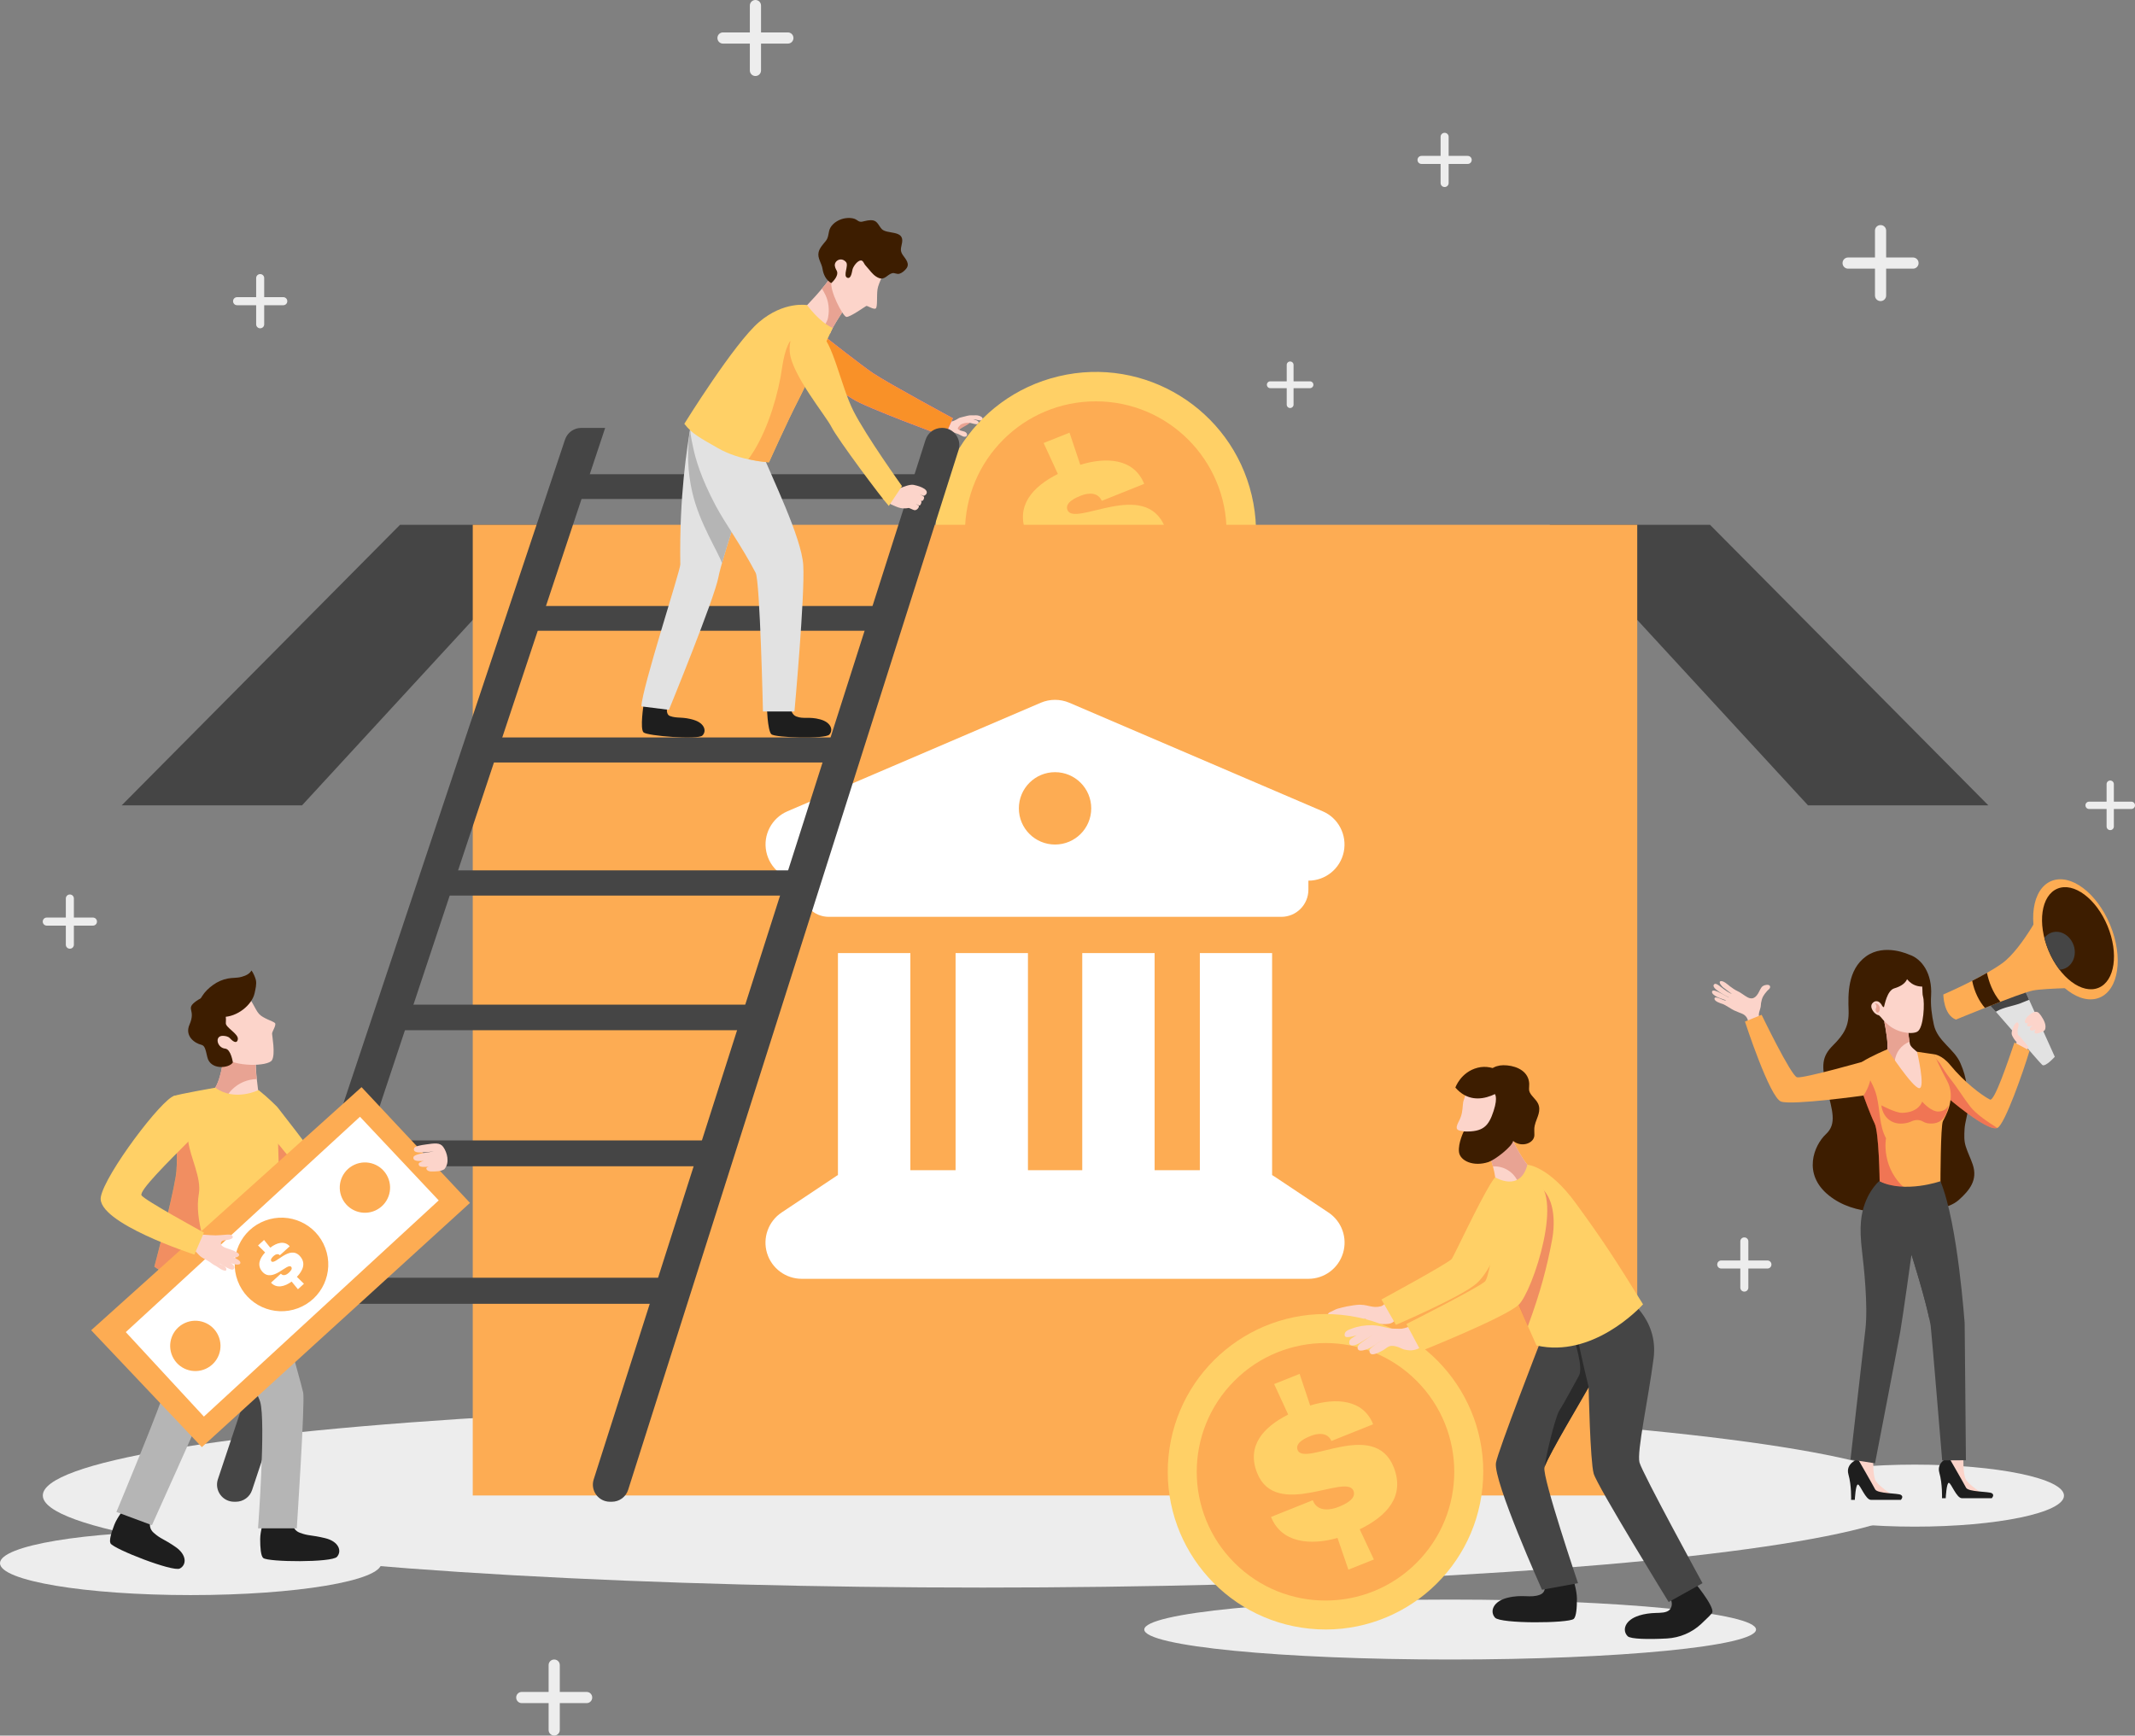 <?xml version="1.0" encoding="UTF-8"?><svg xmlns="http://www.w3.org/2000/svg" viewBox="0 0 408.89 332.43"><rect x="0" y="0" width="408.89" height="332.43" fill="#808080" stroke="none"/><g isolation="isolate"><g id="a"><g><path d="M183.34,82.97c.26,.04,.37-.55,.48-.71,.21-.33,2.17-1.14,1.88-1.38-.35-.3-1-.28-1.41-.22-.42,.06-.97,.25-1.18,.6-.27,.46-.26,1.15,.06,1.58,.06,.08,.12,.12,.17,.13Z" fill="#e8a393"/><path d="M186.77,80.33c.25,.05,1.33,.43,1.43-.03,.11-.54-1.01-.8-1.34-.76-.48,.06-.96-.07-1.57,.09-.48,.12-.93,.24-1.41,.36-.26,.06-.47,.27-.72,.38-.2,.08-.61,.35-.95,.35-.08,0-.22-.03-.37-.06-.02,.06-.02,.12-.04,.18-.27,.72-.55,1.32-.87,1.95,.34,.05,1,.04,1.21,0,.28-.05,.47,.02,.73,.11,.23,.08,.45,.17,.68,.25,.18,.07,.81,.44,1.01,.48,.17,.03,.51,.08,.62-.21,.13-.33-.13-.53-.27-.65-.24-.21-1.61-.3-1.46-.77,.07-.21,.26-.39,.41-.55,.17-.19,.35-.24,.59-.32,.45-.15,.92-.2,1.39-.12,.29,.05,1.15,.37,1.4,.19,.43-.31,.05-.6-.36-.74-.1-.03-.38-.1-.48-.14,.15,0,.29,0,.39,.01Z" fill="#fcd4ca"/></g><path d="M148.77,62.78c1.9-1.77,4.86-1.75,6.89-.14,3.34,2.64,9.57,7.52,11.59,8.87,2.8,1.88,15.23,8.6,15.23,8.6l-1.58,3.49s-15.32-5.64-17.54-7.16c-2.21-1.52-14.91-8.09-15.6-11.02-.24-1.03,.23-1.93,1-2.65Z" fill="#f35dad"/><path d="M148.77,62.78c1.9-1.77,4.86-1.75,6.89-.14,3.34,2.64,9.57,7.52,11.59,8.87,2.8,1.88,15.23,8.6,15.23,8.6l-1.58,3.49s-15.32-5.64-17.54-7.16c-2.21-1.52-14.91-8.09-15.6-11.02-.24-1.03,.23-1.93,1-2.65Z" fill="#f685c3"/><path d="M148.77,62.78c1.9-1.77,4.86-1.75,6.89-.14,3.34,2.64,9.57,7.52,11.59,8.87,2.8,1.88,15.23,8.6,15.23,8.6l-1.58,3.49s-15.32-5.64-17.54-7.16c-2.21-1.52-14.91-8.09-15.6-11.02-.24-1.03,.23-1.93,1-2.65Z" fill="#f99128"/><ellipse cx="366.71" cy="286.47" rx="28.58" ry="5.94" fill="#ededed"/><path d="M73.04,299.41c0,3.38-16.35,6.11-36.52,6.11s-36.52-2.74-36.52-6.11,16.35-6.11,36.52-6.11,36.52,2.74,36.52,6.11Z" fill="#ededed"/><ellipse cx="277.73" cy="312.12" rx="58.58" ry="5.74" fill="#ededed"/><ellipse cx="188.23" cy="286.44" rx="180.03" ry="17.64" fill="#ededed"/><g><path d="M387.39,188.79l6.14,13.62s-1.8,2.02-2.39,1.57c-.6-.45-9.8-11.5-10.7-12.07-.9-.57,6.96-3.12,6.96-3.12Z" fill="#e2e2e2"/><path d="M382.4,193.69c1.42-.79,3.03-.96,4.54-1.52,.59-.22,1.13-.46,1.67-.67l-1.22-2.71s-7.86,2.54-6.96,3.12c.21,.14,.89,.86,1.81,1.89,.06-.04,.1-.08,.16-.11Z" fill="#454545"/><path d="M372.18,190.48s.02,3.92,2.42,4.81c0,0,12.27-5.08,14.74-5.57,2.47-.49,11.45-.56,11.45-.56l-9.05-16.16s-4.34,8.68-8.31,11.52c-3.97,2.84-11.25,5.96-11.25,5.96Z" fill="#fdac53"/><path d="M380.14,193.05c.97-.39,1.98-.78,2.98-1.17-1.5-1.69-2.28-4.05-2.58-5.54-.93,.53-1.9,1.05-2.83,1.52,.42,2.12,1.31,3.88,2.43,5.18Z" fill="#3d1d00"/><path d="M404.13,177.16c2.56,6.17,1.65,12.4-2.02,13.92-3.67,1.52-8.72-2.24-11.27-8.41-2.56-6.17-1.65-12.4,2.02-13.92,3.67-1.52,8.72,2.24,11.27,8.41Z" fill="#fdac53"/><path d="M403.63,177.36c2.17,5.24,1.41,10.55-1.72,11.84s-7.42-1.91-9.59-7.15c-2.17-5.24-1.41-10.55,1.72-11.84,3.12-1.29,7.42,1.91,9.59,7.15Z" fill="#3d1d00"/><path d="M386.56,198.28c-.23-.14-.16-.98-.12-1.2,.07-.34,.31-.79,.07-1.12-.42-.58-1.02,.98-1.09,1.21-.15,.44-.2,.73-.11,1.04,.08,.26,.54,1.08,.91,1.37-.04,.16-.09,.32-.15,.49,.45,.2,.7,.33,1.14,.58,.46,.26,.43,.59,.86,.88l.43-.98c-.18-.22-1.56-2.04-1.94-2.27Z" fill="#fcd4ca"/><path d="M390.51,194.06c-.41-.44-1.05-.27-1.54,.09-.36,.26-1.4,1.11-1.12,1.72,.23,.51,1.57-.62,1.57-.62-.49,.42-1.41,.76-1.18,1.19,.26,.47,1.43-.2,1.68-.39-.26,.07-1.57,.86-1.05,1.27,.36,.28,1.32-.31,1.61-.51-.39,.12-.91,.46-.81,.99,.17,.29,.75,.1,1.07-.03,.49-.2,.95-.28,.99-.88,0-.11,.02-.21,.02-.33-.02-.44-.22-.94-.43-1.32-.23-.43-.5-.84-.81-1.17Z" fill="#fcd4ca"/><path d="M365.71,182.88s-4.74-2.29-8.33,.3c-3.59,2.59-3.44,7.38-3.34,10.37,.1,2.99-.9,4.59-2.99,6.68-2.1,2.1-2.29,3.79-1.2,8.18,1.1,4.39,1.96,6.85-.14,8.81-2.31,2.15-4.55,7.65,.54,11.74,5.09,4.09,12.02,3.25,16.66,2.99,2.59-.14,6.21-.3,8.25-2.13,2.07-1.86,3.65-3.82,2.65-6.78-.4-1.18-.97-2.29-1.34-3.47-.35-1.15-.28-2.08-.23-3.24,.07-1.42,.61-2.72,.68-4.14,.07-1.48-.09-2.88-.27-4.3-.2-1.58-.56-2.77-1.18-4.22-1.2-2.8-4.41-4.23-5.1-7.39-.42-1.92-.65-3.72-.53-5.59,.25-4.23-1.77-7.02-4.12-7.82Z" fill="#3d1d00"/><path d="M358.76,279.47s-.1,2.65,.35,3.9c.45,1.25,3.65,3.16,3.65,3.16,0,0-2.9,.56-4.01-.3-1.11-.86-3.75-5.36-3.58-5.95,.17-.59,.97-2.39,.97-2.39l2.62,1.59Z" fill="#fcd4ca"/><path d="M376.03,279.22s-.1,2.66,.35,3.9c.45,1.25,3.65,3.16,3.65,3.16,0,0-2.9,.56-4.01-.3-1.11-.86-3.75-5.36-3.58-5.95,.17-.59,.97-2.39,.97-2.39l2.62,1.59Z" fill="#fcd4ca"/><path d="M355.83,279.47s-2.43,.81-1.82,2.94c.61,2.13,.51,4.87,.51,4.87h.71s.15-3.04,.61-2.94c.46,.1,1.47,2.94,2.48,2.94h5.73s.61-.61,0-.96c-.61-.35-4.49-.2-4.93-1.06-.44-.86-3.28-5.78-3.28-5.78Z" fill="#1e1e1e"/><path d="M373.24,279.15s-2.43,.81-1.82,2.94c.61,2.13,.51,4.87,.51,4.87h.71s.15-3.04,.61-2.94c.46,.1,1.47,2.94,2.48,2.94h5.73s.61-.61,0-.96c-.61-.35-4.49-.2-4.93-1.06-.44-.86-3.28-5.78-3.28-5.78Z" fill="#1e1e1e"/><path d="M360.12,192.35s2.26,8.82,.97,9.51c0,0,4.62,9.58,6.66,9.13s.97-8.62,.97-8.62c0,0-.7-.12-1.58-.91-.39-.35-1.24-.94-1.36-1.52-.39-1.9-.49-4.27-.49-4.27l-5.18-3.32Z" fill="#fcd4ca"/><path d="M363.99,206.96c-.73-.97-1.31-2.38-1.14-3.61,.24-1.84,1.22-3.15,2.87-3.83-.32-1.81-.41-3.86-.41-3.86l-5.18-3.32s2.26,8.82,.97,9.51c0,0,4.62,9.58,6.66,9.13,.53-.12,.85-.76,1.03-1.64-1.95,.36-3.65-.86-4.8-2.38Z" fill="#e8a393"/><path d="M337.96,197.52c-.23-.36-.41-.76-.55-1.16-.12-.35-.21-.7-.33-1.05-.12-.34-.25-.67-.23-1.03,.01-.23,.07-.41,.13-.63,.07-.27,.17-.53,.22-.8,.05-.24,.03-.48,.07-.72,.08-.45,.19-.92,.42-1.32,.18-.31,.37-.57,.61-.84,.12-.14,.21-.26,.36-.38,.14-.11,.27-.23,.33-.41,.08-.24-.04-.46-.28-.52-.42-.11-1.08,.09-1.34,.44-.36,.49-.52,1.09-.92,1.56-1.21,1.45-2.35-.26-3.77-.87-.41-.18-1.02-.62-1.37-.88-.25-.19-1.34-1.22-1.85-.95-.38,.2,.36,1.07,.72,1.28,.14,.08,1.35,1.07,1.51,1.12-.36-.06-1.29-.68-2.03-1.26-.54-.42-1.06-.83-1.35-.59-.9,.74,2.63,2.43,2.91,2.58-.29,.03-3.06-1.93-3.32-1.21-.14,.4,.43,.79,.9,1.04,.59,.32,1.58,.55,1.8,.72-.42,.14-2.25-1.11-2.25-.34,0,.5,1.14,.87,1.57,1,.44,.13,1.74,1.02,2.15,1.21,1.37,.65,1.93,.58,2.47,1.4,.34,.52,.96,3.28,1.45,4.33l1.99-1.7Z" fill="#fcd4ca"/><path d="M385.8,199.69c-1.22,3.55-3.83,11.36-4.69,10.92-1.62-.83-4.98-3.4-7.61-6.62-1.61-1.96-3.1-2.06-3.1-2.06l2.35,8.1s8.03,6.98,9.83,5.99c1.41-.78,4.89-10.68,6.12-14.79,0,0-2.87-1.53-2.89-1.54Z" fill="#fdac53"/><path d="M377.31,211.92c-1.44-1.87-2.33-3.44-3.79-5.29-.74-.94-1.38-1.93-1.98-2.95-.33-.37-.65-.75-.96-1.14l2.17,7.5s7.84,6.81,9.75,6c-1.65-1.06-4.02-2.59-5.19-4.12Z" fill="#d10056" mix-blend-mode="multiply" opacity=".32"/><path d="M370.4,201.93l-3.25-.48s1.66,7.03,.41,6.98c-1.25-.05-6.1-7.45-6.1-7.45,0,0-3.07,1.28-4.86,2.42,0,0,.68,5.68,.28,6.43,0,0,1.3,3.64,2.14,5.34,.85,1.7,.97,11.13,.97,11.13,0,0,3.03,1.74,6.77,1.74s4.87-1.57,4.87-1.57c0,0,.02-10.8,.47-11.72,.45-.92,2.65-4.44,.75-7.83-1-1.79-2.45-4.99-2.45-4.99Z" fill="#fdac53"/><path d="M361.21,218.03c-1.32-2.42-1.11-5.26-1.79-8.07-.46-1.93-1.69-3.9-2.71-5.51,.17,1.68,.46,4.84,.16,5.39,0,0,1.3,3.64,2.14,5.34,.85,1.7,.97,11.13,.97,11.13,0,0,2.25,1.29,5.27,1.65-5.14-4.07-4.05-9.92-4.05-9.92Z" fill="#d10056" mix-blend-mode="multiply" opacity=".32"/><path d="M360.31,211.71s2.73,1.46,3.95,1.44c3.27-.04,3.87-2.15,3.87-2.15,0,0,1.71,2.03,3.23,1.9,1.48-.12,1.74-1.17,1.74-1.17,0,0-.11,3.14-2.76,3.44-.95,.11-1.6-.07-2.04-.34-.68-.42-1.52-.38-2.24-.04-.41,.2-.94,.35-1.62,.41-2.36,.19-3.88-1.39-4.13-3.5Z" fill="#d10056" mix-blend-mode="multiply" opacity=".32"/><path d="M358.03,203s-12.72,3.64-13.87,3.34c-1.15-.3-6.78-11.97-6.78-11.97l-3.19,1.3s4.74,14.6,6.93,15.33c2.2,.73,15.77-1.16,15.77-1.16,0,0,2.39-3.19,1.15-6.83Z" fill="#fdac53"/><path d="M362.42,185.53s3.19-1.27,4.68,.75c1.49,2.03,.89,3.65,1.2,4.65,.32,1,.17,6.02-1.13,6.69-1.12,.58-4.05,.13-5.7-1.49-1.41-1.38-1.78-.81-2.78-2.3-2.51-3.77,1.07-8.65,3.71-8.31Z" fill="#fcd4ca"/><path d="M363.99,184.39s.47,4.91,4.62,4.56c0,0-.16-6.68-4.62-4.56Z" fill="#3d1d00"/><path d="M360.61,196.6c0-.09,.24-.68,.25-1.01-.4-.46-.87-1.12-1.13-1.16-.72-.11-1.85-1.54-1.09-2.31,.79-.81,1.55-.08,1.84,.55,.05,.1,.18,.2,.32,.26,.12-.33,.58-3.2,1.98-3.62,4.79-1.42,1.57-5.2,1.57-5.2-7.89-1.49-8.37,9.3-6.4,11.43,1.07,1.16,2.02,1.23,2.66,1.06Z" fill="#3d1d00"/><path d="M359.01,192.13s.73,0,.97,.74c.22,.69-.33,1.43-.63,.94-.3-.49-.02-.69,.02-.97,.03-.28-.19-.62-.35-.71Z" fill="#e8a393"/><path d="M371.63,226.25s-6.81,2.39-11.75,0c0,0-2.99,2.51-3.47,7.64-.15,1.58-.07,3.48,.2,5.76,.34,2.85,1.17,10.33,.65,14.94-.76,6.75-2.86,24.96-2.86,24.96l4.7,.73s4.31-22.27,4.83-25.19c.51-2.92,2.15-14.77,2.15-14.77,0,0,2.92,9.17,3.68,13.61,.12,.68,2.2,25.79,2.2,25.79l4.55-.03s-.25-27.89-.25-26.42c0,.6-1.23-18.81-4.63-27.01Z" fill="#454545"/><path d="M369.26,244c-1.02-3.1-1.65-4.66-3.75-7.44,.21,1.27,.41,2.54,.56,3.83,.01-.04,.02-.07,.02-.07,0,0,2.5,7.85,3.47,12.54-.11-5.06,.45-6.57-.3-8.86Z" fill="#454545"/><path d="M397.15,181.11c-.63-1.93-2.51-3.05-4.2-2.5-.58,.19-1.05,.56-1.41,1.02,.2,.79,.45,1.6,.79,2.41,.57,1.39,1.3,2.62,2.11,3.68,.26,0,.52-.04,.78-.13,1.7-.55,2.56-2.56,1.94-4.49Z" fill="#454545"/></g><g><g><circle cx="209.86" cy="101.92" r="30.69" transform="translate(-17.88 51.3) rotate(-13.37)" fill="#ffd066"/><circle cx="209.86" cy="101.92" r="25.05" fill="#fdac53"/></g><path d="M206.88,89.03c5.03-1.55,10.3-1.22,12.25,3.65l-8.12,3.25c-.78-1.82-2.83-1.46-4.01-.99-.75,.3-3.16,1.26-2.56,2.75,1.33,3.33,14.91-6.12,18.68,3.31,2.27,5.66-1.32,9.54-6.61,12.11l2.76,5.87-4.96,1.98-2.12-6.18c-5.26,1.49-10.9,1-12.93-4.09l8.12-3.25,.07,.18c.94,2.22,3.62,1.66,4.89,1.15,1.23-.49,3.61-1.54,2.96-3.17-1.39-3.47-15.08,5.68-18.74-3.44-2.11-5.27,1.17-8.92,6.04-11.38l-2.73-5.93,4.96-1.98,2.06,6.15Z" fill="#ffd066"/></g><g><g><polygon points="107.31 100.52 76.61 100.52 23.31 154.25 57.85 154.25 107.31 100.52" fill="#454545"/><polygon points="296.79 100.52 327.5 100.52 380.8 154.25 346.26 154.25 296.79 100.52" fill="#454545"/></g><g><rect x="90.54" y="100.52" width="223.02" height="185.92" fill="#fdac53"/><path d="M199.33,134.6l-48.52,20.79c-3.03,1.3-4.72,4.55-4.05,7.75,.67,3.21,3.49,5.54,6.78,5.54v1.73c0,2.88,2.32,5.2,5.2,5.2h86.64c2.88,0,5.2-2.32,5.2-5.2v-1.73c3.29,0,6.13-2.32,6.78-5.54s-1.04-6.48-4.05-7.75l-48.52-20.79c-1.75-.74-3.73-.74-5.46,0h0Zm-24.99,47.95h-13.86v42.52c-.13,.06-.26,.15-.39,.24l-10.4,6.93c-2.53,1.69-3.68,4.85-2.79,7.78s3.6,4.92,6.65,4.92h97.03c3.05,0,5.74-1.99,6.63-4.92s-.24-6.09-2.79-7.78l-10.4-6.93c-.13-.09-.26-.15-.39-.24v-42.52h-13.84v41.59h-8.66v-41.59h-13.86v41.59h-10.4v-41.59h-13.86v41.59h-8.66v-41.59Zm27.72-20.79c-3.83,0-6.93-3.1-6.93-6.93s3.1-6.93,6.93-6.93,6.93,3.1,6.93,6.93-3.1,6.93-6.93,6.93Z" fill="#fff"/></g></g><g><polygon points="96.28 120.81 97.86 116.07 168.65 116.07 167.14 120.81 96.28 120.81" fill="#454545"/><polygon points="87.87 146.04 89.47 141.25 160.63 141.25 159.1 146.04 87.87 146.04" fill="#454545"/><polygon points="106.93 95.57 108.51 90.83 179.3 90.83 177.79 95.57 106.93 95.57" fill="#454545"/><polygon points="79.37 171.54 80.98 166.71 152.52 166.71 150.98 171.54 79.37 171.54" fill="#454545"/><polygon points="70.77 197.32 72.4 192.43 144.33 192.43 142.77 197.32 70.77 197.32" fill="#454545"/><polygon points="62.08 223.38 63.73 218.44 136.05 218.44 134.47 223.38 62.08 223.38" fill="#454545"/><polygon points="53.3 249.73 54.96 244.73 127.68 244.73 126.09 249.73 53.3 249.73" fill="#454545"/><path d="M45.17,287.64h-.33c-2.24,0-3.81-2.19-3.11-4.31L108.21,84.2c.45-1.34,1.7-2.24,3.11-2.24h4.58L48.28,285.4c-.44,1.34-1.7,2.24-3.11,2.24Z" fill="#454545"/><path d="M117.18,287.64h-.36c-2.22,0-3.79-2.16-3.12-4.27l63.56-199.13c.43-1.36,1.69-2.28,3.12-2.28h.07c2.22,0,3.79,2.15,3.12,4.27l-63.27,199.13c-.43,1.36-1.69,2.28-3.12,2.28Z" fill="#454545"/></g><path d="M159.57,52.38c.04,.11,.06,.22,.1,.32,.37,.99,.76,2,1.32,2.9,.34,.55,1,1.1,1.27,1.63,.11,.21,.23,.42,.36,.61-.86,1.26-3.1,4.57-3.64,6.02,0,0-4.23-2.29-5.02-4.78,0,0,4.02-4.04,5.61-6.7Z" fill="#fcd4ca"/><path d="M158.6,60.75c.26-1.38,.12-2.92-.49-4.2-.21-.44-.44-.85-.69-1.25,.83-.99,1.63-2.03,2.16-2.92,.04,.11,.06,.22,.1,.32,.37,.99,.76,2,1.32,2.9,.34,.55,1,1.1,1.27,1.63,.11,.21,.23,.42,.36,.61-.86,1.26-3.1,4.57-3.64,6.02,0,0-.72-.4-1.63-1.03,.62-.52,1.09-1.24,1.25-2.08Z" fill="#e8a393"/><path d="M146.86,135.2s.13,4.78,.88,5.44,10.26,.94,11.08,.07c.82-.87,.34-2.34-1.7-2.91-2.19-.61-3.26-.01-4.64-.58-1.37-.57-1.01-2.73-1.01-2.73l-4.61,.72Z" fill="#1e1e1e"/><path d="M123.26,134.94s-.73,4.66-.01,5.34c.72,.68,10.42,1.44,11.27,.6,.85-.84,.43-2.33-1.59-2.97-2.16-.69-3.21-.25-4.61-.76-1.1-.4-.36-2.62-.36-2.62l-4.7,.41Z" fill="#1e1e1e"/><g><path d="M130.29,108.12c-.21-13.23,1.3-22.34,1.99-26.6,1.58,.06,3.17,.2,4.75,.92,2.9,1.32,5.83,2.59,8.74,3.86-2.37,4.9-7.56,20.9-8.18,24.25-.78,4.17-9.48,25.41-9.48,25.41l-5.27-.66c.08-3.42,7.47-26.04,7.45-27.19Z" fill="#e2e2e2"/><path d="M141.1,84.33c1.53,.75,3.11,1.33,4.7,1.91-2.33,4.81-6.57,18.11-7.52,21.65-.74-2.23-4.31-7.62-5.68-13.53-.92-3.95-1.08-8.03-.44-12.04,0-.02,0-.03,0-.05,2.96,.2,5.82,.52,8.94,2.05Z" fill="#b5b5b5"/><path d="M137.16,83.61c2.05,.69,5.79,1.69,8.61,2.69,1.96,4.96,7.77,16.68,8.07,21.98,.33,5.85-1.69,28-1.69,28h-6.03s-.56-24.97-1.4-26.57c-2.78-5.29-5.86-9.48-7.61-12.77-2.93-5.52-3.93-9.07-4.45-11.65-.23-1.14-1.23-4.97,.71-6.16,1.6,.45,2.07,3.91,3.79,4.49Z" fill="#e2e2e2"/></g><g><path d="M147.27,88.55s-5.46-.23-9.8-2.73c-3.21-1.85-4.93-2.69-6.41-4.65,0,0,9.55-15.43,14.32-19.49,4.77-4.06,9.2-3.24,9.2-3.24,0,0,2.31,3.25,4.89,4.37,0,0-4.64,10.04-6.66,13.97s-5.55,11.77-5.55,11.77Z" fill="#ffd066"/><path d="M153.54,75.33c.22-.44,.44-.9,.68-1.39,.03-.06,.06-.12,.09-.18,.23-.47,.46-.95,.7-1.45,.04-.08,.08-.16,.12-.25,.26-.55,.53-1.12,.8-1.68,0,0,0-.02,.01-.03-.21-.1-.42-.19-.6-.32-1.46-1.04-2.45-2.57-3.46-4.02-.17-.24-.37-.47-.56-.7-1.26,2.03-1.48,5.09-1.84,6.99-1,5.26-3.09,11.53-6.16,15.66,2.25,.5,3.96,.58,3.96,.58,0,0,3.52-7.84,5.55-11.77,.18-.35,.38-.76,.6-1.19,.04-.08,.08-.17,.13-.26Z" fill="#fdac53"/></g><path d="M161.27,46.03s4.36-1.87,6.3,.05c1.94,1.92,2.96,3.41,2.54,4.44-.42,1.03-1.87,3.62-2.05,4.88-.18,1.27,.03,3.32-.32,3.66-.34,.34-1.63-.55-1.83-.46-.2,.09-3.15,2.2-3.82,2.1-.67-.1-3.27-5.09-2.85-6.79,.42-1.71,.03-5.96,2.02-7.88Z" fill="#fcd4ca"/><path d="M165.19,50c.19,.19,.33,.54,.46,.71,.25,.32,.54,.61,.8,.93,.52,.64,1.05,1.27,1.83,1.59,1.15,.49,1.63-.64,2.58-.9,.46-.13,.88,.24,1.39,.1,.49-.14,.95-.54,1.27-.92,.81-.95-.03-1.84-.6-2.64-.66-.94-.3-1.45-.15-2.44,.38-2.44-2.94-1.49-3.93-2.59-.51-.56-.78-1.45-1.6-1.62-.71-.14-1.41,.08-2.09,.23-.71,.15-.89-.32-1.53-.55-.47-.17-1.16-.18-1.66-.11-1.13,.15-2.35,.81-2.92,1.81-.48,.85-.24,1.75-.88,2.54-.5,.62-1.19,1.34-1.38,2.15-.27,1.18,.59,2.11,.75,3.22,.15,1.05,.69,2.18,1.67,2.71,.58-.49,1.36-1.5,1.11-2.22-.1-.29-.33-.52-.42-1.05-.17-.97,1.2-1.84,2.14-.75,.57,.66-.68,2.68,.27,3.01,.73,.25,.86-1.21,.98-1.64,.16-.57,.94-1.68,1.62-1.69,.1,0,.19,.05,.27,.13Z" fill="#3d1d00"/><path d="M170.12,93.75c.28-.02,.61-.09,.71-.06,.46,.15,1.23-.07,1.55-.19,.73-.28,1.85-.76,2.6-.63,.44,.08,3.06,.69,2.42,1.76-.09,.14-.41,.37-.5,.34-.27-.1-1.02-.38-1.02-.38,0,0,.58,.21,.7,.3,.1,.07,.3,.16,.36,.26,.14,.22-.08,.7-.3,.78-.22,.08-.4-.15-.59-.25,0,0,0,0,.01,0,.18,.14,.58,.24,.33,.8-.27,.62-.46,.23-.72,.16-.09-.02-.19-.07-.28-.11,.1,.06,.47,.23,.54,.3,.24,.22-.3,.95-.78,.89-.3-.04-1.01-.47-1.17-.42-.19,.05-.41,.05-.61,.07-.6,.06-1.22-.11-1.77-.35-.25-.11-.73-.3-.98-.43-.61-.33-1.28-.84-1.46-.99,.4-.77,1.05-.97,.97-1.85Z" fill="#fcd4ca"/><path d="M170.22,96.91l2.53-3.8s-6.82-9.51-9.29-14.37c-2.47-4.86-4-13.64-6.64-15.01-2.63-1.37-5.93-.74-5.57,3.66,.37,4.4,6.88,12.17,8,14.41,1.12,2.24,9.63,13.66,10.97,15.1Z" fill="#ffd066"/><g><path d="M70.23,236.78c.73-.56,1.19-1.4,1.49-2.3,.13-.69,.28-1.37,.47-2.04,.12-.44,.33-.83,.57-1.19-3.85-2.31-8.22-5-9.32-5.97-2.07-1.82,.84,1.06-10.34-13.26l-4.17,8.29s7.95,8.62,10.02,10.32c1.08,.89,6.17,3.92,10.77,6.6,.16-.15,.33-.31,.51-.45Z" fill="#ffd066"/><path d="M70.23,236.78c.73-.56,1.19-1.4,1.49-2.3,.13-.69,.28-1.37,.47-2.04,0-.02,.02-.04,.02-.06-.75,.37-1.65,.42-2.6-.09-2.33-1.25-4.61-2.47-6.7-3.93-1.26-.76-2.45-1.66-3.56-2.71-1.94-1.83-3.86-3.76-5.5-5.87-.88-1.12-2.1-2.03-3.12-3.06l-1.8,3.58s7.95,8.62,10.02,10.32c1.08,.89,6.17,3.92,10.77,6.6,.16-.15,.33-.31,.51-.45Z" fill="#d10056" mix-blend-mode="multiply" opacity=".32"/><path d="M50.53,291.19s-.7,2.03-.7,3.6c0,1.57,.11,3.24,.59,3.63,.96,.79,13.13,.89,14.12-.23,.99-1.12,.33-2.94-2.25-3.57-2.76-.67-3.15-.39-4.89-1.05-1.74-.66-1.32-2.61-1.32-2.61l-5.55,.24Z" fill="#1e1e1e"/><path d="M23.85,288.91s-1.37,1.65-1.94,3.11c-.57,1.46-1.05,3.06-.74,3.6,.62,1.08,11.95,5.51,13.27,4.81,1.33-.7,1.36-2.63-.83-4.14-2.34-1.61-2.8-1.48-4.19-2.72-1.39-1.24-.3-2.91-.3-2.91l-5.27-1.75Z" fill="#1e1e1e"/><path d="M50.45,239.49l-16.39,1.82s14.66,23.43,15.77,27.2c1.11,3.76-.41,24.22-.41,24.22h7.42s1.59-24.16,1.23-25.98c-.36-1.82-7.62-27.26-7.62-27.26Z" fill="#b5b5b5"/><path d="M49.83,240.7H31.12s-2.19,5.74-1.18,10.11c1,4.37,1.67,13.66,1.58,15.3-.09,1.64-9.23,23.49-9.23,23.49l6.81,2.53s9.4-20.84,10.31-23.2c.91-2.37,10.43-28.23,10.43-28.23Z" fill="#b5b5b5"/><path d="M49.04,201.99c-1.53,.1-3.1-.05-4.52-.36-.52-.11-1.04-.3-1.54-.54-.16,1.88-.69,6.27-2.24,7.92,0,0,.21,2.22,4.1,2.76,3.89,.55,4.69-2.34,4.69-2.34,0,0-.75-4.68-.49-7.45Z" fill="#fcd4ca"/><path d="M40.75,209.09s.02,.09,.04,.16c0,0,0,.01,0,.02,.02,.07,.05,.15,.09,.24,0,0,0,0,0,.01,.04,.09,.1,.19,.16,.3,0,.01,.02,.03,.03,.04,.14,.22,.35,.46,.63,.7,.02,.01,.03,.03,.05,.04,.14,.12,.31,.23,.49,.34,.02,.01,.05,.03,.07,.04,.2,.11,.41,.22,.65,.32,.24-.97,.74-1.89,1.49-2.62,1.33-1.3,2.95-1.94,4.7-2-.15-1.5-.27-3.33-.14-4.69-1.53,.1-3.1-.05-4.52-.36-.52-.11-1.04-.3-1.54-.54-.16,1.88-.69,6.27-2.24,7.92,0,0,0,.02,0,.05,0,0,0,.01,0,.02Z" fill="#e8a393"/><path d="M39.73,192.92s5.28-4.12,6.81-3.05c1.52,1.07,2.27,3.48,3.08,4.35,.8,.87,2.72,1.38,3.04,1.73,.32,.35-.52,1.59-.55,1.98-.03,.39,.7,4.01-.04,5.16-.74,1.16-7.09,1.37-9.51-.72-2.42-2.09-4.07-7.95-2.81-9.45Z" fill="#fcd4ca"/><path d="M49.52,208.79s-4.57,2.27-8.28-.46c0,0-7.06,1.24-7.93,1.59-.72,.29,1.17,10.35,.35,15.4-.82,5.05-4.1,17.3-4.1,17.3,0,0,8.65,6.65,23.49,2.46,0,0,.48-17.17,.33-21.95-.23-6.98-.28-11.11-.28-11.11,0,0-1.7-1.74-3.58-3.23Z" fill="#ffd066"/><path d="M38.72,236.58c-.65-2.65-1.1-5.25-.63-7.99,.5-2.97-1.63-6.89-2.03-9.92-.43-3.24-.76-5.43-2.89-7.22,.14,3.05,1.13,9.95,.5,13.87-.82,5.05-4.1,17.3-4.1,17.3,0,0,5.49,4.19,15.21,3.8-3.83-2.32-4.99-5.44-6.06-9.84Z" fill="#d10056" mix-blend-mode="multiply" opacity=".32"/><g><polygon points="17.46 254.79 38.66 277.18 90.01 230.4 69.24 208.23 17.46 254.79" fill="#fdac53"/><polygon points="24.09 255.15 39.05 271.33 84.02 229.92 68.94 213.9 24.09 255.15" fill="#fff"/><path d="M74.27,225.46c1.11,2.42,.05,5.28-2.37,6.39-2.42,1.11-5.28,.05-6.39-2.37-1.11-2.42-.05-5.28,2.37-6.39,2.42-1.11,5.28-.05,6.39,2.37Z" fill="#fdac53"/><path d="M41.79,255.78c1.11,2.42,.05,5.28-2.37,6.39-2.42,1.11-5.28,.05-6.39-2.37-1.11-2.42-.05-5.28,2.37-6.39,2.42-1.11,5.28-.05,6.39,2.37Z" fill="#fdac53"/><g><path d="M62.3,239.05c1.74,4.63-.61,9.8-5.25,11.53-4.63,1.74-9.8-.61-11.53-5.25-1.74-4.63,.61-9.8,5.25-11.53,4.63-1.74,9.8,.61,11.53,5.25Z" fill="#fdac53"/><path d="M51.77,238.97c1.22-.94,2.69-1.39,3.72-.26l-1.89,1.72c-.4-.42-.92-.11-1.2,.14-.17,.16-.73,.67-.42,1.02,.71,.78,3.45-3.2,5.45-1.01,1.2,1.32,.62,2.74-.57,3.99l1.35,1.32-1.15,1.05-1.21-1.47c-1.28,.95-2.88,1.39-3.95,.21l1.89-1.72,.04,.04c.48,.51,1.16,.08,1.45-.19,.29-.26,.83-.79,.48-1.17-.73-.81-3.54,3.1-5.48,.98-1.11-1.22-.59-2.56,.49-3.73l-1.35-1.34,1.15-1.05,1.19,1.47Z" fill="#fff"/></g></g><path d="M42.66,192.61s.76,1.4,.59,3.34c-.08,.86,2.46,2.05,2.3,3.11-.1,.71-.65,.75-1.53-.21-.3-.33-.84-.43-1.29-.45-1.71-.06-1.17,2.31,.4,2.45,1.1,.1,1.47,2.64,1.47,2.64-.69,1.15-4.31,1.52-4.89-1-.37-1.61-.5-2.22-1.17-2.38-1.23-.29-3.21-1.65-2.25-3.85,1.32-3.03-.93-2.93,1.34-4.55,2.27-1.62,4.96-.9,5.03,.89Z" fill="#3d1d00"/><path d="M37.7,193.1c-.08-.61,.64-1.71,.99-2.27,.54-.87,1.27-1.57,2.12-2.18,.84-.61,1.82-1.04,2.84-1.23,.88-.17,1.71-.07,2.58-.31,.81-.22,1.56-.55,1.93-1.23,.37,.45,.77,1.47,.85,1.85,.16,.8-.07,1.66-.25,2.5-.5,2.29-3.4,4.59-6.11,4.55-1.31-.02-2.47-.02-3.41-.78-.54-.44-.89-.61-1.53-.91Z" fill="#3d1d00"/><path d="M85.17,223.85c.98-1.19,.48-3.11-.29-4.18-.63-.87-1.68-.69-3.25-.47-1.06,.14-2.04,.32-2.29,.67-.62,1.44,2.84,.68,3.76,.69,0,0-3.76,.36-3.92,1.07-.28,1.33,3.09,.51,3.96,.46-.85-.04-2.34,.27-2.52,.48-.65,.16-.41,.62-.31,.73,.51,.53,3.27-.1,3.27-.1-.49,.11-2.38,.15-1.83,.85,.36,.46,1.15,.31,1.59,.32,.85,0,1.62-.24,1.84-.51Z" fill="#fcd4ca"/><path d="M37.17,236.43c1.28-.05,2.85,.19,4.17,.19,.6,0,1.23-.09,1.83-.12,.38-.02,1.15-.15,1.37,.27,.24,.46-.52,.63-.82,.69-.43,.09-1.33,.04-1.41,.61-.12,.84,1.46,1.07,2.07,1.34,.57,.25,2.08,.78,1.09,1.34-.67,.38-2.07-.48-2.64-.71,.75,.21,1.4,.48,2.06,.86,.39,.22,1.15,.53,1.15,.96,0,.64-1.41,.26-1.76,.1-.83-.36-1-.45-1.57-.87,.59,.31,2.76,1.23,2.05,1.99-.43,.46-2.13-.83-2.81-1.11,.37,.34,1.49,.52,1.4,1.25-.05,.36-.68,.07-.98-.09-.43-.23-.81-.57-1.24-.77-.34-.16-.56-.36-.92-.62-.77-.55-1.47-.68-2.13-1.39-.62-.67-1.2-1.34-1.85-1.89,1.24-.46-.02-1.38,.92-2.04Z" fill="#fcd4ca"/><path d="M39.05,236.09l-1.82,4.21s-18.81-6.1-17.92-11.04c.77-4.33,11.72-18.86,14.1-19.38,3.2-.7,4.49,6.93,2.65,8.78-3.88,3.9-9.42,9.39-8.96,10.28s11.96,7.15,11.96,7.15Z" fill="#ffd066"/></g><g><path d="M264.61,250.15s-.09,.04-.14,.05c-.35,.1-.73,.14-1.11,.13-.73-.03-1.41-.27-2.13-.37-.25-.03-.51-.05-.77-.06-.45-.02-2.07,.23-2.48,.32-.87,.19-.97,.22-1.83,.45-.4,.11-.97,.48-1.36,.62-.6,.21-.77,1.04-.33,1.05,.33,0,.31,.03,.61-.16,.29-.19,1.39-.63,1.39-.63-.36,.08-1.12,.41-1.39,.63-.28,.23-.63,.31-.8,.67-.05,.12-.18,.17-.22,.32-.04,.16-.02,.33,.09,.45,.16,.18,.37,.14,.58,.08,.48-.15,.9-.47,1.32-.75,.38-.25,.66-.65,1.07-.86-.61,.3-1.22,.92-1.72,1.36-.2,.18-.61,.51-.83,.66-.28,.19-.45,.76-.02,1.02,.37,.23,1.02-.19,1.27-.42,.33-.31,.85-.64,1.16-.96,.14-.15,.28-.29,.45-.42,.29-.24,.53-.5,.85-.7,0,0-1.33,1.13-1.81,1.72-.24,.29-.58,.71-.34,1.06,.43,.64,1.06,.06,1.34-.2,.38-.35,.8-.61,1.17-.97,.57-.56,1.22-1.02,1.9-1.42,.34-.2,.76-.11,1.12-.24-.18,.2-.48,.21-.67,.39-.23,.22-.46,.4-.73,.59-.31,.22-.59,.48-.69,.86-.09,.36-.13,.74,.3,.83,.63,.13,1.13-.33,1.58-.7,.5-.41,1-.88,1.68-.96,.26-.03,.55,0,.81,0,.72,0,1.38,.08,2.11-.04,.51-.09,.92-.35,1.17-.79,.21-.37,.43-.7,.56-1.1,.04-.13,.45-1.26,.57-1.22-.86-.27-1.51-.89-2.31-1.26-.36-.16-.5,.17-.68,.39-.17,.21-.46,.46-.73,.58Z" fill="#fcd4ca"/><path d="M264.57,248.9l2.78,4.86s12.76-5.48,15.49-7.98c2.73-2.5,5.4-8.8,6.26-15.11,.5-3.68-3.59-3.97-3.59-3.97-2.36,3.76-6.96,13.69-7.47,14.43-.51,.74-13.47,7.77-13.47,7.77Z" fill="#ffd066"/><path d="M301.26,302.38s.74,2.16,.75,3.84c0,1.67-.11,3.45-.63,3.87-1.03,.84-14,.95-15.06-.25-1.06-1.2-.35-3.14,2.4-3.81,2.95-.72,4.35,.12,6.21-.58,1.85-.7,.41-3.32,.41-3.32l5.92,.26Z" fill="#1e1e1e"/><path d="M313.89,309.44c1.06-.33,2.14-.47,3.24-.5,.8-.03,2.07,.01,2.65-.63,.55-.62,.47-1.49,.13-2.17-.05-.09-.68-1.24-.79-1.19l5.13-2.22s4.05,4.82,3.69,6.1c-.07,.26-1.09,1.24-2.15,2.23-1.79,1.66-4.1,2.63-6.53,2.77-3.48,.19-6.97,.13-7.53-.43-1.13-1.13-.54-3.11,2.16-3.95Z" fill="#1e1e1e"/><path d="M311.19,248.39s6.52,3.98,5.5,11.81c-1.02,7.84-3.24,17.87-2.7,19.91,.54,2.04,12.07,23.13,12.07,23.13l-6.48,3.61s-13.68-22.2-14.36-24.59c-.68-2.39-.97-16.57-.97-16.57,0,0-8.04,13.53-8.46,15.41-.43,1.87,6.43,22.14,6.43,22.14l-6.9,1.26s-9.35-20.81-8.82-24.3c.34-2.19,8.52-23.23,8.52-23.23l16.17-8.58Z" fill="#454545"/><path d="M295.9,280.77c-.18-.36,1.87-9.31,2.79-10.68,.63-.93,2.98-5.26,3.71-6.6,.89-1.65-.87-6.33-1.09-8.22,.2-.09,.4-.2,.59-.32,.62,3.7,2.36,10.75,2.36,10.75-1.4,2.57-7.47,12.61-8.36,15.08,0,0,0,0,0,0,0,0,0,.02-.01,.03,0-.01,0-.03,0-.04Z" fill="#2b2b2b"/><path d="M289.47,217.92s2.46,5.38,4.41,6.42c0,0-2.29,4.08-7.42,2.64,0,0,.2-2.09-1.54-6.67,0,0,3.39-.95,4.56-2.39Z" fill="#fcd4ca"/><path d="M286.06,223.39s-.09,.01-.14,.02c-.23-.87-.55-1.89-1.01-3.1,0,0,3.39-.95,4.56-2.39,0,0,2.46,5.38,4.41,6.42,0,0-.96,1.69-3,2.51-.61-2.05-2.55-3.5-4.82-3.45Z" fill="#e8a393"/><path d="M284.98,207.55s-3.78,.28-4.21,1.81c-.42,1.54-.52,1.23-.61,2.3-.09,1.07-.14,1.89-.74,3.06-.6,1.17-.76,1.79,.63,1.92,0,0,.49-.07,.28,.43-.21,.5-1.42,3.48,1.12,4.48,2.54,.99,7.84-1.56,8.2-3.29,.36-1.73,1.22-5.7,.04-8.12-1.18-2.42-3.7-2.72-4.72-2.59Z" fill="#fcd4ca"/><path d="M289.17,207.65s-6.07,5.7-10.44,.66c0,0,1.02-2.97,4.26-3.8,3.24-.83,6.24,1.68,6.19,3.13Z" fill="#3d1d00"/><path d="M280.33,216.71c3.79,.17,4.79-1.08,5.72-3.92,.93-2.84,.15-3.35,.15-3.35-1.85-1.43-1.57-2.48-1.57-2.48-.05-1.92,1.51-2.91,3.28-2.93,1.95-.01,4.28,.76,4.84,2.77,.32,1.14-.12,1.76,.24,2.46,.41,.8,1.12,1.24,1.55,2.07,.69,1.36-.19,2.78-.45,3.66-.31,1.07-.25,.96-.23,2.39,.02,1.57-2.41,2.51-4.07,1.15-.22,1.12-3.47,3.62-4.71,4.04-2.89,.96-5.46-.22-5.66-1.92-.2-1.7,.92-3.95,.92-3.95Z" fill="#3d1d00"/><g><g><circle cx="253.86" cy="281.91" r="30.21" transform="translate(-51.91 506.45) rotate(-84.29)" fill="#ffd066"/><circle cx="253.86" cy="281.91" r="24.66" transform="translate(-124.99 262.07) rotate(-45)" fill="#fdac53"/></g><path d="M250.92,269.21c4.95-1.53,10.14-1.2,12.06,3.59l-7.99,3.2c-.77-1.79-2.78-1.44-3.95-.97-.73,.29-3.11,1.24-2.52,2.71,1.31,3.28,14.68-6.02,18.39,3.26,2.23,5.57-1.3,9.39-6.5,11.92l2.71,5.78-4.88,1.95-2.08-6.08c-5.17,1.47-10.73,.99-12.73-4.02l7.99-3.2,.07,.17c.92,2.19,3.56,1.63,4.81,1.13,1.21-.48,3.55-1.52,2.91-3.12-1.36-3.41-14.85,5.59-18.44-3.39-2.07-5.18,1.15-8.78,5.94-11.2l-2.69-5.84,4.88-1.95,2.02,6.06Z" fill="#ffd066"/></g><path d="M270.08,254.01c-.18,.1-.36,.16-.56,.22-.35,.11-.71,.23-1.08,.27-.32,.03-.66,0-.99,0-.5,.01-1-.02-1.48-.12-1.07-.21-1.93-.5-3.03-.55-.07,0-.15,0-.22,0-1.3-.01-2.55,.17-3.77,.63-.57,.21-1.51,.48-1.43,1.26,.03,.35,.31,.41,.61,.39,.55-.03,1.23-.19,1.73-.39,.61-.24,1.76-.84,1.76-.84,0,0-1.09,.38-1.55,.7-.3,.21-.52,.32-.75,.47-.33,.22-.81,.43-.89,.83-.07,.35-.07,.64,.32,.79,.47,.18,1.33-.22,1.72-.47,.37-.23,2.06-1.33,2.6-1.56-.53,.23-1.95,1.23-2.19,1.41-.29,.22-.59,.4-.78,.73-.19,.33-.11,.82,.31,.89,.38,.07,.78-.05,1.13-.15,.65-.19,1.23-.56,1.8-.93,.52-.34,1-.82,1.6-1.01-.35,.11-.97,.54-1.24,.76-.58,.45-1.21,.87-1.36,1.1-.16,.26-.06,.98,.53,.96,.32,0,.69-.13,.96-.25,.35-.16,.7-.33,1.04-.52,.59-.32,.91-.8,1.63-.84,.53-.02,1.06,.12,1.54,.33,.33,.14,.65,.32,1,.39,.17,.03,.35,.06,.53,.09,1.11,.2,2.33-.25,3.14-1,.26-.23,.43-.53,.66-.78,.16-.18,.77-.58,.78-.84,0-.18-.51-.65-.64-.79-.28-.28-.48-.59-.72-.89-.3-.37-.53-.73-.92-1.02-.16-.12-.15-.12-.36-.04-.14,.06-.3,.11-.45,.18-.35,.16-.65,.42-1,.61Z" fill="#fcd4ca"/><path d="M286.36,225.5s4.77,2.95,6.16-2.41c0,0,4.05,.21,9.24,7.33,5.17,7.08,7.5,10.65,12.91,19.41-.79,.88-9.78,10.32-20.4,7.88,0,0-1.05-2.33-1.52-3.41-2-4.69-7.37-17.48-7.98-21.28-.85-5.28,1.59-7.51,1.59-7.51Z" fill="#ffd066"/><g mix-blend-mode="multiply" opacity=".32"><path d="M289.52,239.64c-.49-2.44,.95-15.49,5.43-12.28,2.53,1.81,3.05,6.2,2.28,10.24-.97,5.1-2.16,9.77-4.62,16.43-1.04-2.36-2.81-6.48-4.37-10.47,1.01-.9,1.62-2.25,1.28-3.92Z" fill="#d10056"/></g><path d="M269.35,253.59l2.77,5.2s16.05-6.41,18.72-8.87c2.67-2.46,9.11-21.91,2.81-23.96-6.3-2.04-7.88,18.25-9.26,19.5-1.38,1.25-15.04,8.14-15.04,8.14Z" fill="#ffd066"/></g><path d="M281.1,29.86h-3.66v-3.66c0-.42-.34-.76-.76-.76h-.02c-.42,0-.76,.34-.76,.76v3.66h-3.66c-.42,0-.76,.34-.76,.76v.02c0,.42,.34,.76,.76,.76h3.66v3.66c0,.42,.34,.76,.76,.76h.02c.42,0,.76-.34,.76-.76v-3.66h3.66c.42,0,.76-.34,.76-.76v-.02c0-.42-.34-.76-.76-.76Z" fill="#ededed"/><path d="M17.81,175.75h-3.66v-3.66c0-.42-.34-.76-.76-.76h-.02c-.42,0-.76,.34-.76,.76v3.66h-3.66c-.42,0-.76,.34-.76,.76v.02c0,.42,.34,.76,.76,.76h3.66v3.66c0,.42,.34,.76,.76,.76h.02c.42,0,.76-.34,.76-.76v-3.66h3.66c.42,0,.76-.34,.76-.76v-.02c0-.42-.34-.76-.76-.76Z" fill="#ededed"/><path d="M150.9,6.21h-5.15V1.06c0-.59-.48-1.06-1.06-1.06h-.02c-.59,0-1.06,.48-1.06,1.06V6.21h-5.15c-.59,0-1.06,.48-1.06,1.06v.02c0,.59,.48,1.06,1.06,1.06h5.15v5.15c0,.59,.48,1.06,1.06,1.06h.02c.59,0,1.06-.48,1.06-1.06v-5.15h5.15c.59,0,1.06-.48,1.06-1.06v-.02c0-.59-.48-1.06-1.06-1.06Z" fill="#ededed"/><path d="M366.38,49.32h-5.15v-5.15c0-.59-.48-1.06-1.06-1.06h-.02c-.59,0-1.06,.48-1.06,1.06v5.15h-5.15c-.59,0-1.06,.48-1.06,1.06v.02c0,.59,.48,1.06,1.06,1.06h5.15v5.15c0,.59,.48,1.06,1.06,1.06h.02c.59,0,1.06-.48,1.06-1.06v-5.15h5.15c.59,0,1.06-.48,1.06-1.06v-.02c0-.59-.48-1.06-1.06-1.06Z" fill="#ededed"/><path d="M250.89,73.04h-3.15v-3.15c0-.36-.29-.65-.65-.65h-.01c-.36,0-.65,.29-.65,.65v3.15h-3.15c-.36,0-.65,.29-.65,.65h0c0,.37,.29,.66,.65,.66h3.15v3.15c0,.36,.29,.65,.65,.65h.01c.36,0,.65-.29,.65-.65v-3.15h3.15c.36,0,.65-.29,.65-.65h0c0-.37-.29-.66-.65-.66Z" fill="#ededed"/><path d="M112.36,324.07h-5.15v-5.15c0-.59-.48-1.06-1.06-1.06h-.02c-.59,0-1.06,.48-1.06,1.06v5.15h-5.15c-.59,0-1.06,.48-1.06,1.06v.02c0,.59,.48,1.06,1.06,1.06h5.15v5.15c0,.59,.48,1.06,1.06,1.06h.02c.59,0,1.06-.48,1.06-1.06v-5.15h5.15c.59,0,1.06-.48,1.06-1.06v-.02c0-.59-.48-1.06-1.06-1.06Z" fill="#ededed"/><path d="M408.2,153.55h-3.36v-3.36c0-.38-.31-.69-.69-.69h-.01c-.38,0-.69,.31-.69,.69v3.36h-3.36c-.38,0-.69,.31-.69,.69h0c0,.4,.31,.71,.69,.71h3.36v3.36c0,.38,.31,.69,.69,.69h.01c.38,0,.69-.31,.69-.69v-3.36h3.36c.38,0,.69-.31,.69-.69h0c0-.4-.31-.71-.69-.71Z" fill="#ededed"/><path d="M54.26,56.92h-3.66v-3.66c0-.42-.34-.76-.76-.76h-.02c-.42,0-.76,.34-.76,.76v3.66h-3.66c-.42,0-.76,.34-.76,.76v.02c0,.42,.34,.76,.76,.76h3.66v3.66c0,.42,.34,.76,.76,.76h.02c.42,0,.76-.34,.76-.76v-3.66h3.66c.42,0,.76-.34,.76-.76v-.02c0-.42-.34-.76-.76-.76Z" fill="#ededed"/><path d="M338.5,241.43h-3.66v-3.66c0-.42-.34-.76-.76-.76h-.02c-.42,0-.76,.34-.76,.76v3.66h-3.66c-.42,0-.76,.34-.76,.76v.02c0,.42,.34,.76,.76,.76h3.66v3.66c0,.42,.34,.76,.76,.76h.02c.42,0,.76-.34,.76-.76v-3.66h3.66c.42,0,.76-.34,.76-.76v-.02c0-.42-.34-.76-.76-.76Z" fill="#ededed"/></g></g></svg>